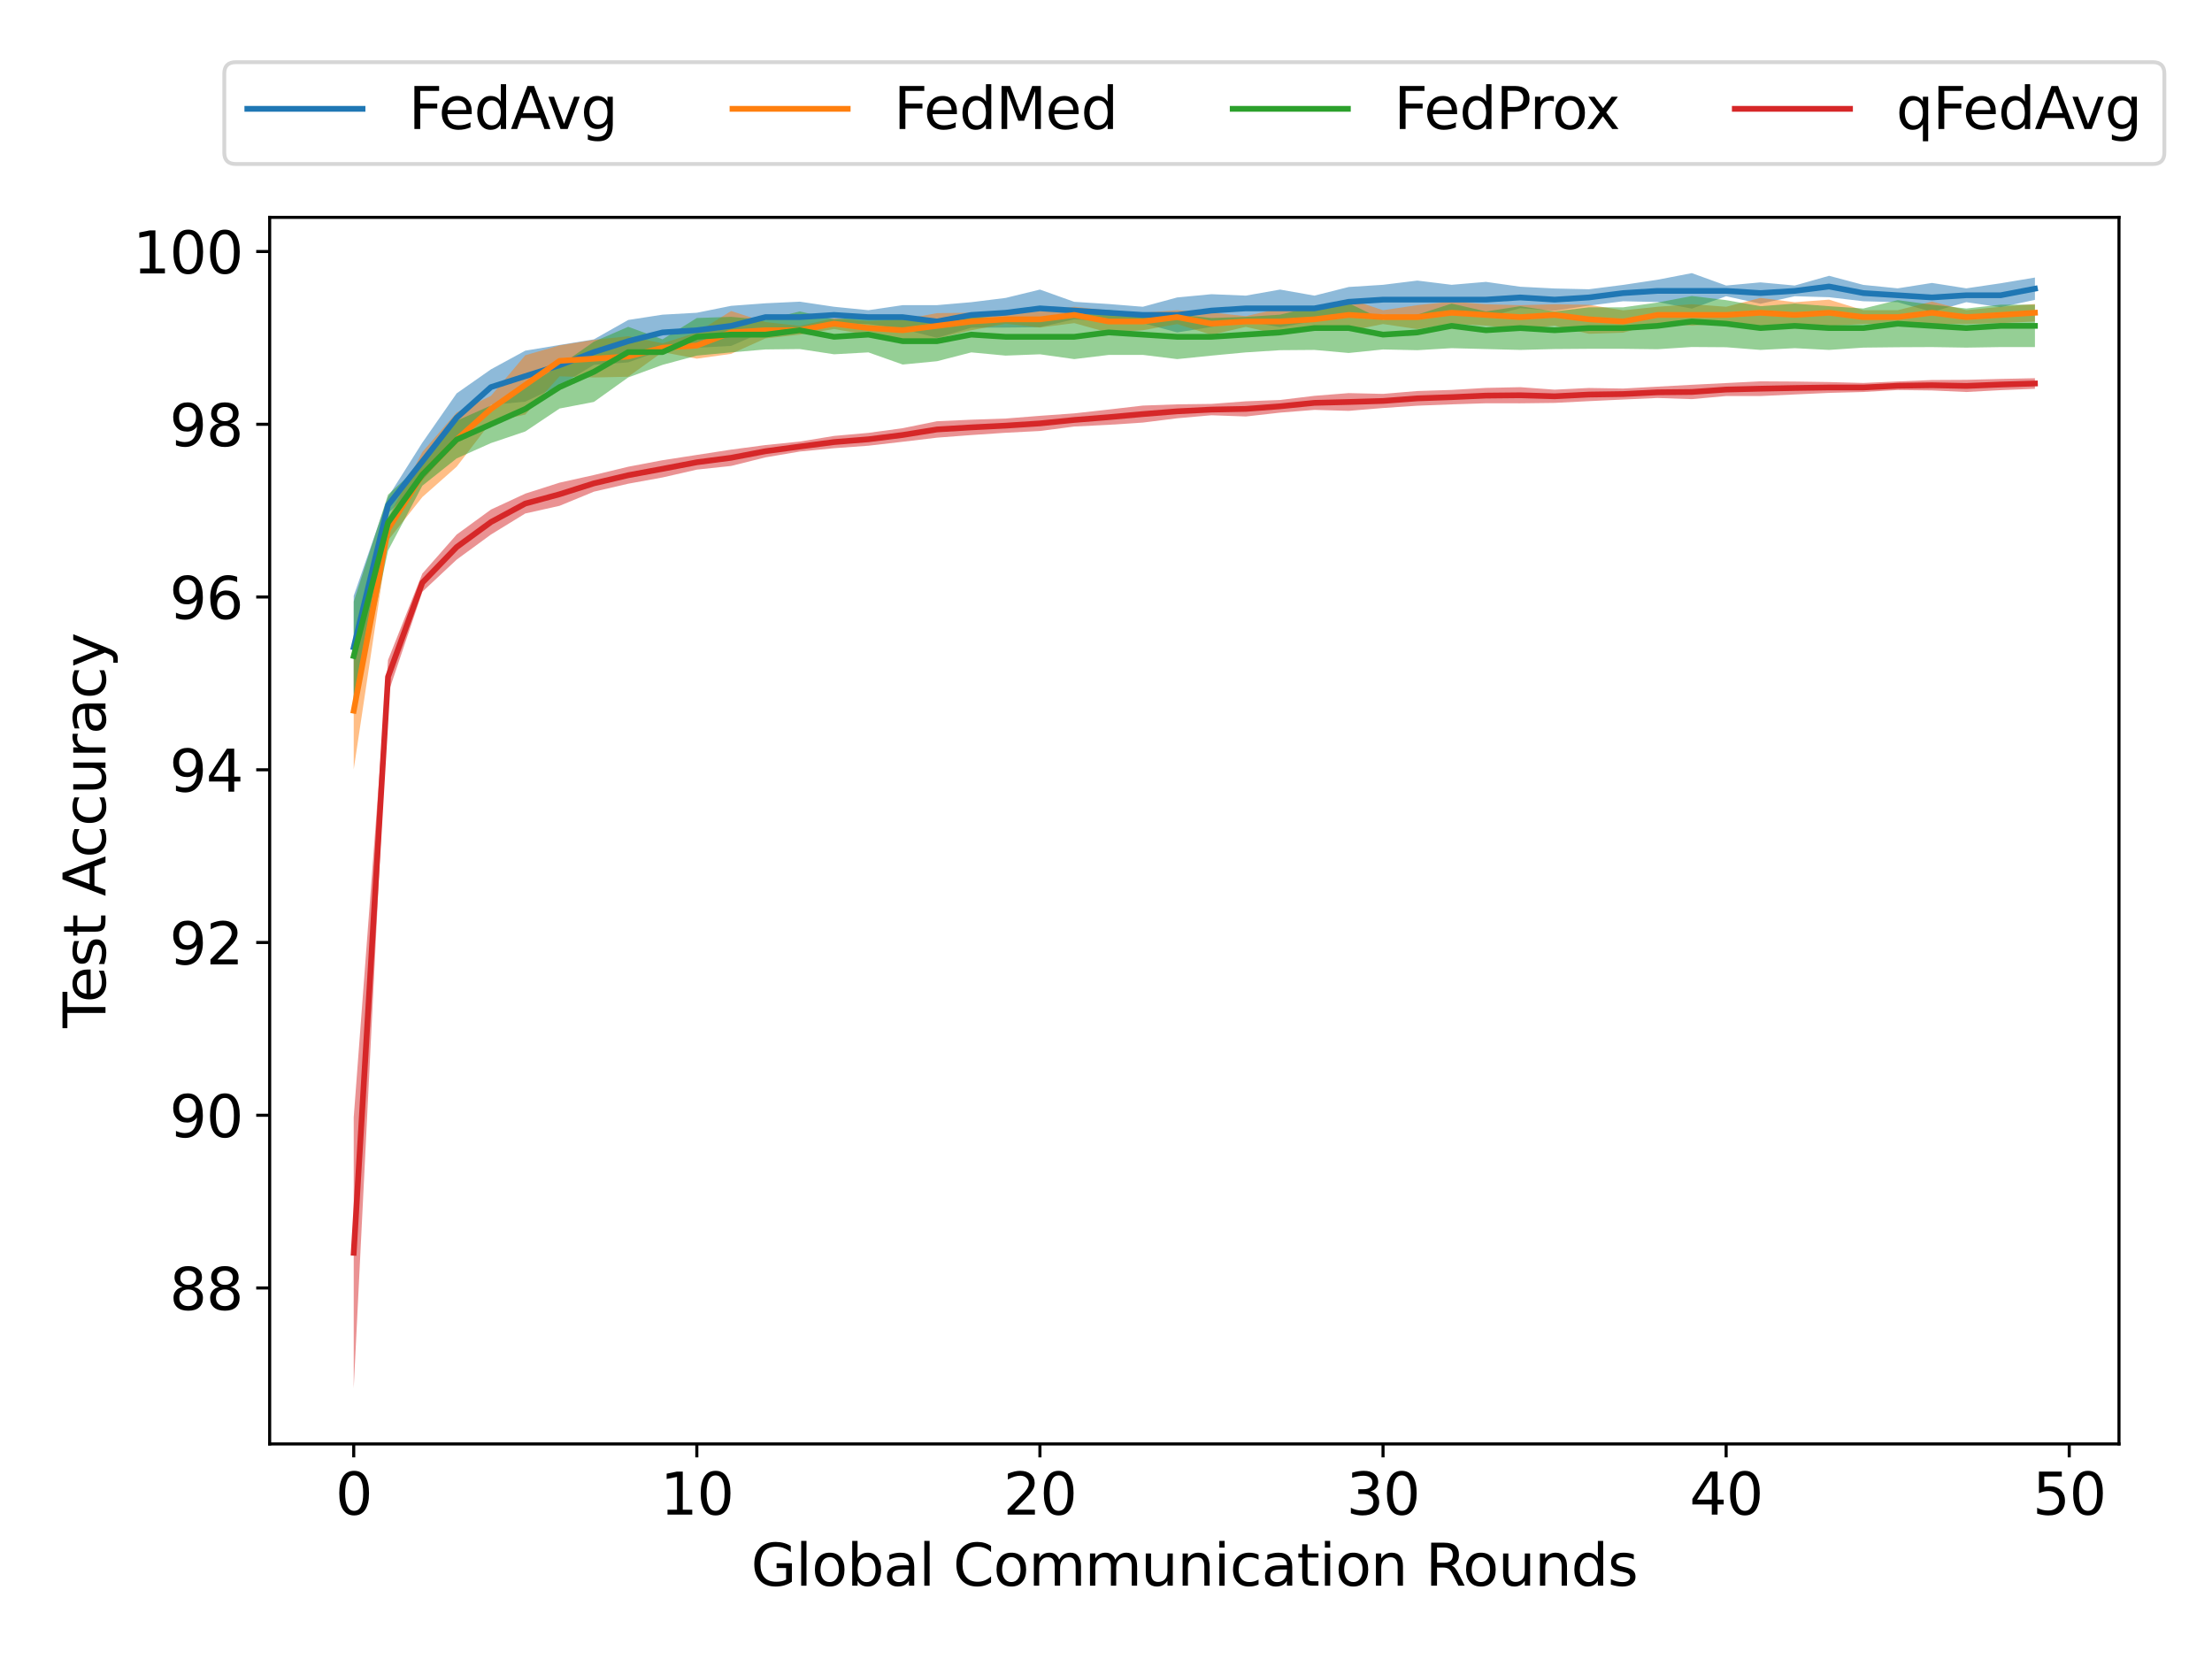 <?xml version="1.0" encoding="utf-8" standalone="no"?>
<!DOCTYPE svg PUBLIC "-//W3C//DTD SVG 1.1//EN"
  "http://www.w3.org/Graphics/SVG/1.1/DTD/svg11.dtd">
<svg height="432pt" version="1.1" viewBox="0 0 576 432" width="576pt" xmlns="http://www.w3.org/2000/svg" xmlns:xlink="http://www.w3.org/1999/xlink">
 <defs>
  <style type="text/css">*{stroke-linecap:butt;stroke-linejoin:round;}</style>
 </defs>
 <g id="figure_1">
  <g id="patch_1">
   <path d="M 0 432 
L 576 432 
L 576 0 
L 0 0 
z
" style="fill:#ffffff;"/>
  </g>
  <g id="axes_1">
   <g id="patch_2">
    <path d="M 70.22 376 
L 551.78 376 
L 551.78 56.602 
L 70.22 56.602 
z
" style="fill:#ffffff;"/>
   </g>
   <g id="PolyCollection_1">
    <path clip-path="url(#p5c7850d24d)" d="M 92.109 155.155 
L 92.109 181.959 
L 101.043 133.677 
L 109.978 125.057 
L 118.912 115.111 
L 127.846 105.425 
L 136.781 104.592 
L 145.715 100.386 
L 154.649 95.009 
L 163.584 94.362 
L 172.518 91.19 
L 181.452 90.55 
L 190.387 90.075 
L 199.321 86.18 
L 208.255 86.605 
L 217.19 84.14 
L 226.124 84.379 
L 235.058 85.697 
L 243.993 87.978 
L 252.927 85.329 
L 261.861 85.302 
L 270.796 85.199 
L 279.73 83.148 
L 288.664 83.717 
L 297.599 84.14 
L 306.533 86.564 
L 315.467 85.131 
L 324.401 83.621 
L 333.336 85.199 
L 342.27 83.621 
L 351.204 82.455 
L 360.139 81.885 
L 369.073 82.987 
L 378.007 81.885 
L 386.942 82.649 
L 395.876 80.243 
L 404.81 80.927 
L 413.745 79.585 
L 422.679 78.446 
L 431.613 78.649 
L 440.548 80.372 
L 449.482 77.141 
L 458.416 79.105 
L 467.351 77.141 
L 476.285 77.397 
L 485.219 78.446 
L 494.154 78.685 
L 503.088 81.231 
L 512.022 78.685 
L 520.957 80.003 
L 529.891 78.08 
L 529.891 72.273 
L 529.891 72.273 
L 520.957 73.766 
L 512.022 75.084 
L 503.088 73.677 
L 494.154 75.084 
L 485.219 74.185 
L 476.285 71.818 
L 467.351 74.351 
L 458.416 73.526 
L 449.482 74.351 
L 440.548 71.12 
L 431.613 72.843 
L 422.679 74.185 
L 413.745 75.324 
L 404.81 75.12 
L 395.876 74.665 
L 386.942 73.398 
L 378.007 74.162 
L 369.073 73.06 
L 360.139 74.162 
L 351.204 74.731 
L 342.27 76.981 
L 333.336 75.403 
L 324.401 76.981 
L 315.467 76.609 
L 306.533 77.454 
L 297.599 79.879 
L 288.664 79.162 
L 279.73 78.593 
L 270.796 75.403 
L 261.861 77.578 
L 252.927 78.689 
L 243.993 79.456 
L 235.058 79.46 
L 226.124 80.778 
L 217.19 79.879 
L 208.255 78.552 
L 199.321 78.977 
L 190.387 79.638 
L 181.452 81.44 
L 172.518 81.939 
L 163.584 83.321 
L 154.649 88.369 
L 145.715 89.825 
L 136.781 91.312 
L 127.846 96.173 
L 118.912 102.43 
L 109.978 115.261 
L 101.043 129.416 
L 92.109 155.155 
z
" style="fill:#1f77b4;fill-opacity:0.5;"/>
   </g>
   <g id="PolyCollection_2">
    <path clip-path="url(#p5c7850d24d)" d="M 92.109 169.791 
L 92.109 200.348 
L 101.043 140.713 
L 109.978 129.437 
L 118.912 121.531 
L 127.846 109.91 
L 136.781 107.953 
L 145.715 97.993 
L 154.649 98.295 
L 163.584 98.108 
L 172.518 91.689 
L 181.452 93.397 
L 190.387 92.143 
L 199.321 88.125 
L 208.255 87.134 
L 217.19 85.682 
L 226.124 87.226 
L 235.058 88.784 
L 243.993 88.176 
L 252.927 85.995 
L 261.861 84.287 
L 270.796 85.278 
L 279.73 84.14 
L 288.664 86.621 
L 297.599 85.995 
L 306.533 84.379 
L 315.467 87.19 
L 324.401 85.112 
L 333.336 87.134 
L 342.27 85.278 
L 351.204 86.193 
L 360.139 84.379 
L 369.073 85.697 
L 378.007 84.343 
L 386.942 84.799 
L 395.876 85.697 
L 404.81 84.799 
L 413.745 86.925 
L 422.679 86.621 
L 431.613 84.14 
L 440.548 84.799 
L 449.482 84.14 
L 458.416 85.302 
L 467.351 85.329 
L 476.285 84.856 
L 485.219 84.379 
L 494.154 84.379 
L 503.088 84.343 
L 512.022 84.379 
L 520.957 84.14 
L 529.891 83.717 
L 529.891 79.162 
L 529.891 79.162 
L 520.957 79.879 
L 512.022 80.778 
L 503.088 78.536 
L 494.154 80.778 
L 485.219 80.778 
L 476.285 78.023 
L 467.351 78.689 
L 458.416 77.578 
L 449.482 79.879 
L 440.548 79.22 
L 431.613 79.879 
L 422.679 80.814 
L 413.745 79.371 
L 404.81 79.22 
L 395.876 79.46 
L 386.942 79.22 
L 378.007 78.536 
L 369.073 79.46 
L 360.139 80.778 
L 351.204 77.825 
L 342.27 81.018 
L 333.336 80.301 
L 324.401 82.323 
L 315.467 81.383 
L 306.533 80.778 
L 297.599 81.44 
L 288.664 80.814 
L 279.73 79.879 
L 270.796 81.018 
L 261.861 82.009 
L 252.927 81.44 
L 243.993 81.536 
L 235.058 83.206 
L 226.124 83.625 
L 217.19 82.892 
L 208.255 84.856 
L 199.321 83.864 
L 190.387 80.985 
L 181.452 86.564 
L 172.518 89.411 
L 163.584 87.547 
L 154.649 88.499 
L 145.715 89.94 
L 136.781 92.506 
L 127.846 103.077 
L 118.912 107.399 
L 109.978 117.713 
L 101.043 134.907 
L 92.109 169.791 
z
" style="fill:#ff7f0e;fill-opacity:0.5;"/>
   </g>
   <g id="PolyCollection_3">
    <path clip-path="url(#p5c7850d24d)" d="M 92.109 156.657 
L 92.109 185.013 
L 101.043 143.393 
L 109.978 126.478 
L 118.912 119.363 
L 127.846 115.377 
L 136.781 112.355 
L 145.715 106.378 
L 154.649 104.662 
L 163.584 98.28 
L 172.518 95.009 
L 181.452 92.601 
L 190.387 91.76 
L 199.321 90.996 
L 208.255 90.893 
L 217.19 92.258 
L 226.124 91.76 
L 235.058 94.921 
L 243.993 94.061 
L 252.927 91.76 
L 261.861 92.601 
L 270.796 92.258 
L 279.73 93.51 
L 288.664 92.427 
L 297.599 92.414 
L 306.533 93.51 
L 315.467 92.601 
L 324.401 91.76 
L 333.336 91.19 
L 342.27 91.12 
L 351.204 91.918 
L 360.139 90.996 
L 369.073 91.19 
L 378.007 90.663 
L 386.942 90.893 
L 395.876 91.12 
L 404.81 90.893 
L 413.745 90.827 
L 422.679 90.827 
L 431.613 90.936 
L 440.548 90.358 
L 449.482 90.419 
L 458.416 91.12 
L 467.351 90.663 
L 476.285 91.12 
L 485.219 90.518 
L 494.154 90.419 
L 503.088 90.377 
L 512.022 90.518 
L 520.957 90.377 
L 529.891 90.377 
L 529.891 79.336 
L 529.891 79.336 
L 520.957 79.336 
L 512.022 80.333 
L 503.088 79.336 
L 494.154 78.154 
L 485.219 80.333 
L 476.285 79.732 
L 467.351 79.049 
L 458.416 79.732 
L 449.482 78.154 
L 440.548 77.077 
L 431.613 78.777 
L 422.679 80.024 
L 413.745 80.024 
L 404.81 81.097 
L 395.876 79.732 
L 386.942 81.097 
L 378.007 79.049 
L 369.073 81.939 
L 360.139 83.272 
L 351.204 78.933 
L 342.27 79.732 
L 333.336 81.939 
L 324.401 82.508 
L 315.467 82.805 
L 306.533 81.896 
L 297.599 81.853 
L 288.664 80.702 
L 279.73 81.896 
L 270.796 83.148 
L 261.861 82.805 
L 252.927 82.508 
L 243.993 83.623 
L 235.058 82.762 
L 226.124 82.508 
L 217.19 83.148 
L 208.255 81.097 
L 199.321 83.272 
L 190.387 82.508 
L 181.452 82.805 
L 172.518 88.369 
L 163.584 85.098 
L 154.649 88.965 
L 145.715 95.22 
L 136.781 100.631 
L 127.846 105.581 
L 118.912 109.567 
L 109.978 120.672 
L 101.043 128.81 
L 92.109 156.657 
z
" style="fill:#2ca02c;fill-opacity:0.5;"/>
   </g>
   <g id="PolyCollection_4">
    <path clip-path="url(#p5c7850d24d)" d="M 92.109 290.945 
L 92.109 361.482 
L 101.043 180.626 
L 109.978 154.102 
L 118.912 145.728 
L 127.846 139.19 
L 136.781 133.711 
L 145.715 131.711 
L 154.649 128.032 
L 163.584 125.961 
L 172.518 124.332 
L 181.452 122.289 
L 190.387 121.332 
L 199.321 119.102 
L 208.255 117.581 
L 217.19 116.713 
L 226.124 116.067 
L 235.058 115.036 
L 243.993 113.967 
L 252.927 113.288 
L 261.861 112.691 
L 270.796 112.23 
L 279.73 111.067 
L 288.664 110.623 
L 297.599 110.04 
L 306.533 108.921 
L 315.467 108.134 
L 324.401 108.454 
L 333.336 107.45 
L 342.27 106.731 
L 351.204 106.989 
L 360.139 106.245 
L 369.073 105.645 
L 378.007 105.296 
L 386.942 105.015 
L 395.876 105.025 
L 404.81 104.914 
L 413.745 104.458 
L 422.679 104.037 
L 431.613 103.635 
L 440.548 103.936 
L 449.482 103.129 
L 458.416 103.128 
L 467.351 102.716 
L 476.285 102.31 
L 485.219 102.076 
L 494.154 101.564 
L 503.088 101.673 
L 512.022 102.081 
L 520.957 101.598 
L 529.891 101.238 
L 529.891 98.488 
L 529.891 98.488 
L 520.957 98.669 
L 512.022 98.905 
L 503.088 98.953 
L 494.154 99.331 
L 485.219 99.72 
L 476.285 99.485 
L 467.351 99.35 
L 458.416 99.297 
L 449.482 99.746 
L 440.548 100.198 
L 431.613 100.679 
L 422.679 101.177 
L 413.745 101.026 
L 404.81 101.47 
L 395.876 100.819 
L 386.942 101.008 
L 378.007 101.537 
L 369.073 101.818 
L 360.139 102.568 
L 351.204 102.363 
L 342.27 103.072 
L 333.336 104.152 
L 324.401 104.497 
L 315.467 105.177 
L 306.533 105.289 
L 297.599 105.61 
L 288.664 106.646 
L 279.73 107.641 
L 270.796 108.278 
L 261.861 108.986 
L 252.927 109.289 
L 243.993 109.69 
L 235.058 111.499 
L 226.124 112.718 
L 217.19 113.512 
L 208.255 114.983 
L 199.321 115.891 
L 190.387 117.079 
L 181.452 118.461 
L 172.518 119.837 
L 163.584 121.536 
L 154.649 123.693 
L 145.715 125.683 
L 136.781 128.54 
L 127.846 132.688 
L 118.912 139.195 
L 109.978 149.353 
L 101.043 171.859 
L 92.109 290.945 
z
" style="fill:#d62728;fill-opacity:0.5;"/>
   </g>
   <g id="matplotlib.axis_1">
    <g id="xtick_1">
     <g id="line2d_1">
      <defs>
       <path d="M 0 0 
L 0 3.5 
" id="mfc311d0958" style="stroke:#000000;stroke-width:0.8;"/>
      </defs>
      <g>
       <use style="stroke:#000000;stroke-width:0.8;" x="92.109" xlink:href="#mfc311d0958" y="376"/>
      </g>
     </g>
     <g id="text_1">
      <!-- 0 -->
      <g transform="translate(87.337 394.398)scale(0.15 -0.15)">
       <defs>
        <path d="M 2034 4250 
Q 1547 4250 1301 3770 
Q 1056 3291 1056 2328 
Q 1056 1369 1301 889 
Q 1547 409 2034 409 
Q 2525 409 2770 889 
Q 3016 1369 3016 2328 
Q 3016 3291 2770 3770 
Q 2525 4250 2034 4250 
z
M 2034 4750 
Q 2819 4750 3233 4129 
Q 3647 3509 3647 2328 
Q 3647 1150 3233 529 
Q 2819 -91 2034 -91 
Q 1250 -91 836 529 
Q 422 1150 422 2328 
Q 422 3509 836 4129 
Q 1250 4750 2034 4750 
z
" id="DejaVuSans-30" transform="scale(0.016)"/>
       </defs>
       <use xlink:href="#DejaVuSans-30"/>
      </g>
     </g>
    </g>
    <g id="xtick_2">
     <g id="line2d_2">
      <g>
       <use style="stroke:#000000;stroke-width:0.8;" x="181.452" xlink:href="#mfc311d0958" y="376"/>
      </g>
     </g>
     <g id="text_2">
      <!-- 10 -->
      <g transform="translate(171.909 394.398)scale(0.15 -0.15)">
       <defs>
        <path d="M 794 531 
L 1825 531 
L 1825 4091 
L 703 3866 
L 703 4441 
L 1819 4666 
L 2450 4666 
L 2450 531 
L 3481 531 
L 3481 0 
L 794 0 
L 794 531 
z
" id="DejaVuSans-31" transform="scale(0.016)"/>
       </defs>
       <use xlink:href="#DejaVuSans-31"/>
       <use x="63.623" xlink:href="#DejaVuSans-30"/>
      </g>
     </g>
    </g>
    <g id="xtick_3">
     <g id="line2d_3">
      <g>
       <use style="stroke:#000000;stroke-width:0.8;" x="270.796" xlink:href="#mfc311d0958" y="376"/>
      </g>
     </g>
     <g id="text_3">
      <!-- 20 -->
      <g transform="translate(261.252 394.398)scale(0.15 -0.15)">
       <defs>
        <path d="M 1228 531 
L 3431 531 
L 3431 0 
L 469 0 
L 469 531 
Q 828 903 1448 1529 
Q 2069 2156 2228 2338 
Q 2531 2678 2651 2914 
Q 2772 3150 2772 3378 
Q 2772 3750 2511 3984 
Q 2250 4219 1831 4219 
Q 1534 4219 1204 4116 
Q 875 4013 500 3803 
L 500 4441 
Q 881 4594 1212 4672 
Q 1544 4750 1819 4750 
Q 2544 4750 2975 4387 
Q 3406 4025 3406 3419 
Q 3406 3131 3298 2873 
Q 3191 2616 2906 2266 
Q 2828 2175 2409 1742 
Q 1991 1309 1228 531 
z
" id="DejaVuSans-32" transform="scale(0.016)"/>
       </defs>
       <use xlink:href="#DejaVuSans-32"/>
       <use x="63.623" xlink:href="#DejaVuSans-30"/>
      </g>
     </g>
    </g>
    <g id="xtick_4">
     <g id="line2d_4">
      <g>
       <use style="stroke:#000000;stroke-width:0.8;" x="360.139" xlink:href="#mfc311d0958" y="376"/>
      </g>
     </g>
     <g id="text_4">
      <!-- 30 -->
      <g transform="translate(350.595 394.398)scale(0.15 -0.15)">
       <defs>
        <path d="M 2597 2516 
Q 3050 2419 3304 2112 
Q 3559 1806 3559 1356 
Q 3559 666 3084 287 
Q 2609 -91 1734 -91 
Q 1441 -91 1130 -33 
Q 819 25 488 141 
L 488 750 
Q 750 597 1062 519 
Q 1375 441 1716 441 
Q 2309 441 2620 675 
Q 2931 909 2931 1356 
Q 2931 1769 2642 2001 
Q 2353 2234 1838 2234 
L 1294 2234 
L 1294 2753 
L 1863 2753 
Q 2328 2753 2575 2939 
Q 2822 3125 2822 3475 
Q 2822 3834 2567 4026 
Q 2313 4219 1838 4219 
Q 1578 4219 1281 4162 
Q 984 4106 628 3988 
L 628 4550 
Q 988 4650 1302 4700 
Q 1616 4750 1894 4750 
Q 2613 4750 3031 4423 
Q 3450 4097 3450 3541 
Q 3450 3153 3228 2886 
Q 3006 2619 2597 2516 
z
" id="DejaVuSans-33" transform="scale(0.016)"/>
       </defs>
       <use xlink:href="#DejaVuSans-33"/>
       <use x="63.623" xlink:href="#DejaVuSans-30"/>
      </g>
     </g>
    </g>
    <g id="xtick_5">
     <g id="line2d_5">
      <g>
       <use style="stroke:#000000;stroke-width:0.8;" x="449.482" xlink:href="#mfc311d0958" y="376"/>
      </g>
     </g>
     <g id="text_5">
      <!-- 40 -->
      <g transform="translate(439.938 394.398)scale(0.15 -0.15)">
       <defs>
        <path d="M 2419 4116 
L 825 1625 
L 2419 1625 
L 2419 4116 
z
M 2253 4666 
L 3047 4666 
L 3047 1625 
L 3713 1625 
L 3713 1100 
L 3047 1100 
L 3047 0 
L 2419 0 
L 2419 1100 
L 313 1100 
L 313 1709 
L 2253 4666 
z
" id="DejaVuSans-34" transform="scale(0.016)"/>
       </defs>
       <use xlink:href="#DejaVuSans-34"/>
       <use x="63.623" xlink:href="#DejaVuSans-30"/>
      </g>
     </g>
    </g>
    <g id="xtick_6">
     <g id="line2d_6">
      <g>
       <use style="stroke:#000000;stroke-width:0.8;" x="538.825" xlink:href="#mfc311d0958" y="376"/>
      </g>
     </g>
     <g id="text_6">
      <!-- 50 -->
      <g transform="translate(529.281 394.398)scale(0.15 -0.15)">
       <defs>
        <path d="M 691 4666 
L 3169 4666 
L 3169 4134 
L 1269 4134 
L 1269 2991 
Q 1406 3038 1543 3061 
Q 1681 3084 1819 3084 
Q 2600 3084 3056 2656 
Q 3513 2228 3513 1497 
Q 3513 744 3044 326 
Q 2575 -91 1722 -91 
Q 1428 -91 1123 -41 
Q 819 9 494 109 
L 494 744 
Q 775 591 1075 516 
Q 1375 441 1709 441 
Q 2250 441 2565 725 
Q 2881 1009 2881 1497 
Q 2881 1984 2565 2268 
Q 2250 2553 1709 2553 
Q 1456 2553 1204 2497 
Q 953 2441 691 2322 
L 691 4666 
z
" id="DejaVuSans-35" transform="scale(0.016)"/>
       </defs>
       <use xlink:href="#DejaVuSans-35"/>
       <use x="63.623" xlink:href="#DejaVuSans-30"/>
      </g>
     </g>
    </g>
    <g id="text_7">
     <!-- Global Communication Rounds -->
     <g transform="translate(195.557 412.915)scale(0.15 -0.15)">
      <defs>
       <path d="M 3809 666 
L 3809 1919 
L 2778 1919 
L 2778 2438 
L 4434 2438 
L 4434 434 
Q 4069 175 3628 42 
Q 3188 -91 2688 -91 
Q 1594 -91 976 548 
Q 359 1188 359 2328 
Q 359 3472 976 4111 
Q 1594 4750 2688 4750 
Q 3144 4750 3555 4637 
Q 3966 4525 4313 4306 
L 4313 3634 
Q 3963 3931 3569 4081 
Q 3175 4231 2741 4231 
Q 1884 4231 1454 3753 
Q 1025 3275 1025 2328 
Q 1025 1384 1454 906 
Q 1884 428 2741 428 
Q 3075 428 3337 486 
Q 3600 544 3809 666 
z
" id="DejaVuSans-47" transform="scale(0.016)"/>
       <path d="M 603 4863 
L 1178 4863 
L 1178 0 
L 603 0 
L 603 4863 
z
" id="DejaVuSans-6c" transform="scale(0.016)"/>
       <path d="M 1959 3097 
Q 1497 3097 1228 2736 
Q 959 2375 959 1747 
Q 959 1119 1226 758 
Q 1494 397 1959 397 
Q 2419 397 2687 759 
Q 2956 1122 2956 1747 
Q 2956 2369 2687 2733 
Q 2419 3097 1959 3097 
z
M 1959 3584 
Q 2709 3584 3137 3096 
Q 3566 2609 3566 1747 
Q 3566 888 3137 398 
Q 2709 -91 1959 -91 
Q 1206 -91 779 398 
Q 353 888 353 1747 
Q 353 2609 779 3096 
Q 1206 3584 1959 3584 
z
" id="DejaVuSans-6f" transform="scale(0.016)"/>
       <path d="M 3116 1747 
Q 3116 2381 2855 2742 
Q 2594 3103 2138 3103 
Q 1681 3103 1420 2742 
Q 1159 2381 1159 1747 
Q 1159 1113 1420 752 
Q 1681 391 2138 391 
Q 2594 391 2855 752 
Q 3116 1113 3116 1747 
z
M 1159 2969 
Q 1341 3281 1617 3432 
Q 1894 3584 2278 3584 
Q 2916 3584 3314 3078 
Q 3713 2572 3713 1747 
Q 3713 922 3314 415 
Q 2916 -91 2278 -91 
Q 1894 -91 1617 61 
Q 1341 213 1159 525 
L 1159 0 
L 581 0 
L 581 4863 
L 1159 4863 
L 1159 2969 
z
" id="DejaVuSans-62" transform="scale(0.016)"/>
       <path d="M 2194 1759 
Q 1497 1759 1228 1600 
Q 959 1441 959 1056 
Q 959 750 1161 570 
Q 1363 391 1709 391 
Q 2188 391 2477 730 
Q 2766 1069 2766 1631 
L 2766 1759 
L 2194 1759 
z
M 3341 1997 
L 3341 0 
L 2766 0 
L 2766 531 
Q 2569 213 2275 61 
Q 1981 -91 1556 -91 
Q 1019 -91 701 211 
Q 384 513 384 1019 
Q 384 1609 779 1909 
Q 1175 2209 1959 2209 
L 2766 2209 
L 2766 2266 
Q 2766 2663 2505 2880 
Q 2244 3097 1772 3097 
Q 1472 3097 1187 3025 
Q 903 2953 641 2809 
L 641 3341 
Q 956 3463 1253 3523 
Q 1550 3584 1831 3584 
Q 2591 3584 2966 3190 
Q 3341 2797 3341 1997 
z
" id="DejaVuSans-61" transform="scale(0.016)"/>
       <path id="DejaVuSans-20" transform="scale(0.016)"/>
       <path d="M 4122 4306 
L 4122 3641 
Q 3803 3938 3442 4084 
Q 3081 4231 2675 4231 
Q 1875 4231 1450 3742 
Q 1025 3253 1025 2328 
Q 1025 1406 1450 917 
Q 1875 428 2675 428 
Q 3081 428 3442 575 
Q 3803 722 4122 1019 
L 4122 359 
Q 3791 134 3420 21 
Q 3050 -91 2638 -91 
Q 1578 -91 968 557 
Q 359 1206 359 2328 
Q 359 3453 968 4101 
Q 1578 4750 2638 4750 
Q 3056 4750 3426 4639 
Q 3797 4528 4122 4306 
z
" id="DejaVuSans-43" transform="scale(0.016)"/>
       <path d="M 3328 2828 
Q 3544 3216 3844 3400 
Q 4144 3584 4550 3584 
Q 5097 3584 5394 3201 
Q 5691 2819 5691 2113 
L 5691 0 
L 5113 0 
L 5113 2094 
Q 5113 2597 4934 2840 
Q 4756 3084 4391 3084 
Q 3944 3084 3684 2787 
Q 3425 2491 3425 1978 
L 3425 0 
L 2847 0 
L 2847 2094 
Q 2847 2600 2669 2842 
Q 2491 3084 2119 3084 
Q 1678 3084 1418 2786 
Q 1159 2488 1159 1978 
L 1159 0 
L 581 0 
L 581 3500 
L 1159 3500 
L 1159 2956 
Q 1356 3278 1631 3431 
Q 1906 3584 2284 3584 
Q 2666 3584 2933 3390 
Q 3200 3197 3328 2828 
z
" id="DejaVuSans-6d" transform="scale(0.016)"/>
       <path d="M 544 1381 
L 544 3500 
L 1119 3500 
L 1119 1403 
Q 1119 906 1312 657 
Q 1506 409 1894 409 
Q 2359 409 2629 706 
Q 2900 1003 2900 1516 
L 2900 3500 
L 3475 3500 
L 3475 0 
L 2900 0 
L 2900 538 
Q 2691 219 2414 64 
Q 2138 -91 1772 -91 
Q 1169 -91 856 284 
Q 544 659 544 1381 
z
M 1991 3584 
L 1991 3584 
z
" id="DejaVuSans-75" transform="scale(0.016)"/>
       <path d="M 3513 2113 
L 3513 0 
L 2938 0 
L 2938 2094 
Q 2938 2591 2744 2837 
Q 2550 3084 2163 3084 
Q 1697 3084 1428 2787 
Q 1159 2491 1159 1978 
L 1159 0 
L 581 0 
L 581 3500 
L 1159 3500 
L 1159 2956 
Q 1366 3272 1645 3428 
Q 1925 3584 2291 3584 
Q 2894 3584 3203 3211 
Q 3513 2838 3513 2113 
z
" id="DejaVuSans-6e" transform="scale(0.016)"/>
       <path d="M 603 3500 
L 1178 3500 
L 1178 0 
L 603 0 
L 603 3500 
z
M 603 4863 
L 1178 4863 
L 1178 4134 
L 603 4134 
L 603 4863 
z
" id="DejaVuSans-69" transform="scale(0.016)"/>
       <path d="M 3122 3366 
L 3122 2828 
Q 2878 2963 2633 3030 
Q 2388 3097 2138 3097 
Q 1578 3097 1268 2742 
Q 959 2388 959 1747 
Q 959 1106 1268 751 
Q 1578 397 2138 397 
Q 2388 397 2633 464 
Q 2878 531 3122 666 
L 3122 134 
Q 2881 22 2623 -34 
Q 2366 -91 2075 -91 
Q 1284 -91 818 406 
Q 353 903 353 1747 
Q 353 2603 823 3093 
Q 1294 3584 2113 3584 
Q 2378 3584 2631 3529 
Q 2884 3475 3122 3366 
z
" id="DejaVuSans-63" transform="scale(0.016)"/>
       <path d="M 1172 4494 
L 1172 3500 
L 2356 3500 
L 2356 3053 
L 1172 3053 
L 1172 1153 
Q 1172 725 1289 603 
Q 1406 481 1766 481 
L 2356 481 
L 2356 0 
L 1766 0 
Q 1100 0 847 248 
Q 594 497 594 1153 
L 594 3053 
L 172 3053 
L 172 3500 
L 594 3500 
L 594 4494 
L 1172 4494 
z
" id="DejaVuSans-74" transform="scale(0.016)"/>
       <path d="M 2841 2188 
Q 3044 2119 3236 1894 
Q 3428 1669 3622 1275 
L 4263 0 
L 3584 0 
L 2988 1197 
Q 2756 1666 2539 1819 
Q 2322 1972 1947 1972 
L 1259 1972 
L 1259 0 
L 628 0 
L 628 4666 
L 2053 4666 
Q 2853 4666 3247 4331 
Q 3641 3997 3641 3322 
Q 3641 2881 3436 2590 
Q 3231 2300 2841 2188 
z
M 1259 4147 
L 1259 2491 
L 2053 2491 
Q 2509 2491 2742 2702 
Q 2975 2913 2975 3322 
Q 2975 3731 2742 3939 
Q 2509 4147 2053 4147 
L 1259 4147 
z
" id="DejaVuSans-52" transform="scale(0.016)"/>
       <path d="M 2906 2969 
L 2906 4863 
L 3481 4863 
L 3481 0 
L 2906 0 
L 2906 525 
Q 2725 213 2448 61 
Q 2172 -91 1784 -91 
Q 1150 -91 751 415 
Q 353 922 353 1747 
Q 353 2572 751 3078 
Q 1150 3584 1784 3584 
Q 2172 3584 2448 3432 
Q 2725 3281 2906 2969 
z
M 947 1747 
Q 947 1113 1208 752 
Q 1469 391 1925 391 
Q 2381 391 2643 752 
Q 2906 1113 2906 1747 
Q 2906 2381 2643 2742 
Q 2381 3103 1925 3103 
Q 1469 3103 1208 2742 
Q 947 2381 947 1747 
z
" id="DejaVuSans-64" transform="scale(0.016)"/>
       <path d="M 2834 3397 
L 2834 2853 
Q 2591 2978 2328 3040 
Q 2066 3103 1784 3103 
Q 1356 3103 1142 2972 
Q 928 2841 928 2578 
Q 928 2378 1081 2264 
Q 1234 2150 1697 2047 
L 1894 2003 
Q 2506 1872 2764 1633 
Q 3022 1394 3022 966 
Q 3022 478 2636 193 
Q 2250 -91 1575 -91 
Q 1294 -91 989 -36 
Q 684 19 347 128 
L 347 722 
Q 666 556 975 473 
Q 1284 391 1588 391 
Q 1994 391 2212 530 
Q 2431 669 2431 922 
Q 2431 1156 2273 1281 
Q 2116 1406 1581 1522 
L 1381 1569 
Q 847 1681 609 1914 
Q 372 2147 372 2553 
Q 372 3047 722 3315 
Q 1072 3584 1716 3584 
Q 2034 3584 2315 3537 
Q 2597 3491 2834 3397 
z
" id="DejaVuSans-73" transform="scale(0.016)"/>
      </defs>
      <use xlink:href="#DejaVuSans-47"/>
      <use x="77.49" xlink:href="#DejaVuSans-6c"/>
      <use x="105.273" xlink:href="#DejaVuSans-6f"/>
      <use x="166.455" xlink:href="#DejaVuSans-62"/>
      <use x="229.932" xlink:href="#DejaVuSans-61"/>
      <use x="291.211" xlink:href="#DejaVuSans-6c"/>
      <use x="318.994" xlink:href="#DejaVuSans-20"/>
      <use x="350.781" xlink:href="#DejaVuSans-43"/>
      <use x="420.605" xlink:href="#DejaVuSans-6f"/>
      <use x="481.787" xlink:href="#DejaVuSans-6d"/>
      <use x="579.199" xlink:href="#DejaVuSans-6d"/>
      <use x="676.611" xlink:href="#DejaVuSans-75"/>
      <use x="739.99" xlink:href="#DejaVuSans-6e"/>
      <use x="803.369" xlink:href="#DejaVuSans-69"/>
      <use x="831.152" xlink:href="#DejaVuSans-63"/>
      <use x="886.133" xlink:href="#DejaVuSans-61"/>
      <use x="947.412" xlink:href="#DejaVuSans-74"/>
      <use x="986.621" xlink:href="#DejaVuSans-69"/>
      <use x="1014.404" xlink:href="#DejaVuSans-6f"/>
      <use x="1075.586" xlink:href="#DejaVuSans-6e"/>
      <use x="1138.965" xlink:href="#DejaVuSans-20"/>
      <use x="1170.752" xlink:href="#DejaVuSans-52"/>
      <use x="1235.734" xlink:href="#DejaVuSans-6f"/>
      <use x="1296.916" xlink:href="#DejaVuSans-75"/>
      <use x="1360.295" xlink:href="#DejaVuSans-6e"/>
      <use x="1423.674" xlink:href="#DejaVuSans-64"/>
      <use x="1487.15" xlink:href="#DejaVuSans-73"/>
     </g>
    </g>
   </g>
   <g id="matplotlib.axis_2">
    <g id="ytick_1">
     <g id="line2d_7">
      <defs>
       <path d="M 0 0 
L -3.5 0 
" id="m1cf5cc94f1" style="stroke:#000000;stroke-width:0.8;"/>
      </defs>
      <g>
       <use style="stroke:#000000;stroke-width:0.8;" x="70.22" xlink:href="#m1cf5cc94f1" y="335.39"/>
      </g>
     </g>
     <g id="text_8">
      <!-- 88 -->
      <g transform="translate(44.133 341.089)scale(0.15 -0.15)">
       <defs>
        <path d="M 2034 2216 
Q 1584 2216 1326 1975 
Q 1069 1734 1069 1313 
Q 1069 891 1326 650 
Q 1584 409 2034 409 
Q 2484 409 2743 651 
Q 3003 894 3003 1313 
Q 3003 1734 2745 1975 
Q 2488 2216 2034 2216 
z
M 1403 2484 
Q 997 2584 770 2862 
Q 544 3141 544 3541 
Q 544 4100 942 4425 
Q 1341 4750 2034 4750 
Q 2731 4750 3128 4425 
Q 3525 4100 3525 3541 
Q 3525 3141 3298 2862 
Q 3072 2584 2669 2484 
Q 3125 2378 3379 2068 
Q 3634 1759 3634 1313 
Q 3634 634 3220 271 
Q 2806 -91 2034 -91 
Q 1263 -91 848 271 
Q 434 634 434 1313 
Q 434 1759 690 2068 
Q 947 2378 1403 2484 
z
M 1172 3481 
Q 1172 3119 1398 2916 
Q 1625 2713 2034 2713 
Q 2441 2713 2670 2916 
Q 2900 3119 2900 3481 
Q 2900 3844 2670 4047 
Q 2441 4250 2034 4250 
Q 1625 4250 1398 4047 
Q 1172 3844 1172 3481 
z
" id="DejaVuSans-38" transform="scale(0.016)"/>
       </defs>
       <use xlink:href="#DejaVuSans-38"/>
       <use x="63.623" xlink:href="#DejaVuSans-38"/>
      </g>
     </g>
    </g>
    <g id="ytick_2">
     <g id="line2d_8">
      <g>
       <use style="stroke:#000000;stroke-width:0.8;" x="70.22" xlink:href="#m1cf5cc94f1" y="290.408"/>
      </g>
     </g>
     <g id="text_9">
      <!-- 90 -->
      <g transform="translate(44.133 296.106)scale(0.15 -0.15)">
       <defs>
        <path d="M 703 97 
L 703 672 
Q 941 559 1184 500 
Q 1428 441 1663 441 
Q 2288 441 2617 861 
Q 2947 1281 2994 2138 
Q 2813 1869 2534 1725 
Q 2256 1581 1919 1581 
Q 1219 1581 811 2004 
Q 403 2428 403 3163 
Q 403 3881 828 4315 
Q 1253 4750 1959 4750 
Q 2769 4750 3195 4129 
Q 3622 3509 3622 2328 
Q 3622 1225 3098 567 
Q 2575 -91 1691 -91 
Q 1453 -91 1209 -44 
Q 966 3 703 97 
z
M 1959 2075 
Q 2384 2075 2632 2365 
Q 2881 2656 2881 3163 
Q 2881 3666 2632 3958 
Q 2384 4250 1959 4250 
Q 1534 4250 1286 3958 
Q 1038 3666 1038 3163 
Q 1038 2656 1286 2365 
Q 1534 2075 1959 2075 
z
" id="DejaVuSans-39" transform="scale(0.016)"/>
       </defs>
       <use xlink:href="#DejaVuSans-39"/>
       <use x="63.623" xlink:href="#DejaVuSans-30"/>
      </g>
     </g>
    </g>
    <g id="ytick_3">
     <g id="line2d_9">
      <g>
       <use style="stroke:#000000;stroke-width:0.8;" x="70.22" xlink:href="#m1cf5cc94f1" y="245.425"/>
      </g>
     </g>
     <g id="text_10">
      <!-- 92 -->
      <g transform="translate(44.133 251.124)scale(0.15 -0.15)">
       <use xlink:href="#DejaVuSans-39"/>
       <use x="63.623" xlink:href="#DejaVuSans-32"/>
      </g>
     </g>
    </g>
    <g id="ytick_4">
     <g id="line2d_10">
      <g>
       <use style="stroke:#000000;stroke-width:0.8;" x="70.22" xlink:href="#m1cf5cc94f1" y="200.443"/>
      </g>
     </g>
     <g id="text_11">
      <!-- 94 -->
      <g transform="translate(44.133 206.142)scale(0.15 -0.15)">
       <use xlink:href="#DejaVuSans-39"/>
       <use x="63.623" xlink:href="#DejaVuSans-34"/>
      </g>
     </g>
    </g>
    <g id="ytick_5">
     <g id="line2d_11">
      <g>
       <use style="stroke:#000000;stroke-width:0.8;" x="70.22" xlink:href="#m1cf5cc94f1" y="155.461"/>
      </g>
     </g>
     <g id="text_12">
      <!-- 96 -->
      <g transform="translate(44.133 161.16)scale(0.15 -0.15)">
       <defs>
        <path d="M 2113 2584 
Q 1688 2584 1439 2293 
Q 1191 2003 1191 1497 
Q 1191 994 1439 701 
Q 1688 409 2113 409 
Q 2538 409 2786 701 
Q 3034 994 3034 1497 
Q 3034 2003 2786 2293 
Q 2538 2584 2113 2584 
z
M 3366 4563 
L 3366 3988 
Q 3128 4100 2886 4159 
Q 2644 4219 2406 4219 
Q 1781 4219 1451 3797 
Q 1122 3375 1075 2522 
Q 1259 2794 1537 2939 
Q 1816 3084 2150 3084 
Q 2853 3084 3261 2657 
Q 3669 2231 3669 1497 
Q 3669 778 3244 343 
Q 2819 -91 2113 -91 
Q 1303 -91 875 529 
Q 447 1150 447 2328 
Q 447 3434 972 4092 
Q 1497 4750 2381 4750 
Q 2619 4750 2861 4703 
Q 3103 4656 3366 4563 
z
" id="DejaVuSans-36" transform="scale(0.016)"/>
       </defs>
       <use xlink:href="#DejaVuSans-39"/>
       <use x="63.623" xlink:href="#DejaVuSans-36"/>
      </g>
     </g>
    </g>
    <g id="ytick_6">
     <g id="line2d_12">
      <g>
       <use style="stroke:#000000;stroke-width:0.8;" x="70.22" xlink:href="#m1cf5cc94f1" y="110.479"/>
      </g>
     </g>
     <g id="text_13">
      <!-- 98 -->
      <g transform="translate(44.133 116.178)scale(0.15 -0.15)">
       <use xlink:href="#DejaVuSans-39"/>
       <use x="63.623" xlink:href="#DejaVuSans-38"/>
      </g>
     </g>
    </g>
    <g id="ytick_7">
     <g id="line2d_13">
      <g>
       <use style="stroke:#000000;stroke-width:0.8;" x="70.22" xlink:href="#m1cf5cc94f1" y="65.497"/>
      </g>
     </g>
     <g id="text_14">
      <!-- 100 -->
      <g transform="translate(34.589 71.196)scale(0.15 -0.15)">
       <use xlink:href="#DejaVuSans-31"/>
       <use x="63.623" xlink:href="#DejaVuSans-30"/>
       <use x="127.246" xlink:href="#DejaVuSans-30"/>
      </g>
     </g>
    </g>
    <g id="text_15">
     <!-- Test Accuracy -->
     <g transform="translate(27.469 267.695)rotate(-90)scale(0.15 -0.15)">
      <defs>
       <path d="M -19 4666 
L 3928 4666 
L 3928 4134 
L 2272 4134 
L 2272 0 
L 1638 0 
L 1638 4134 
L -19 4134 
L -19 4666 
z
" id="DejaVuSans-54" transform="scale(0.016)"/>
       <path d="M 3597 1894 
L 3597 1613 
L 953 1613 
Q 991 1019 1311 708 
Q 1631 397 2203 397 
Q 2534 397 2845 478 
Q 3156 559 3463 722 
L 3463 178 
Q 3153 47 2828 -22 
Q 2503 -91 2169 -91 
Q 1331 -91 842 396 
Q 353 884 353 1716 
Q 353 2575 817 3079 
Q 1281 3584 2069 3584 
Q 2775 3584 3186 3129 
Q 3597 2675 3597 1894 
z
M 3022 2063 
Q 3016 2534 2758 2815 
Q 2500 3097 2075 3097 
Q 1594 3097 1305 2825 
Q 1016 2553 972 2059 
L 3022 2063 
z
" id="DejaVuSans-65" transform="scale(0.016)"/>
       <path d="M 2188 4044 
L 1331 1722 
L 3047 1722 
L 2188 4044 
z
M 1831 4666 
L 2547 4666 
L 4325 0 
L 3669 0 
L 3244 1197 
L 1141 1197 
L 716 0 
L 50 0 
L 1831 4666 
z
" id="DejaVuSans-41" transform="scale(0.016)"/>
       <path d="M 2631 2963 
Q 2534 3019 2420 3045 
Q 2306 3072 2169 3072 
Q 1681 3072 1420 2755 
Q 1159 2438 1159 1844 
L 1159 0 
L 581 0 
L 581 3500 
L 1159 3500 
L 1159 2956 
Q 1341 3275 1631 3429 
Q 1922 3584 2338 3584 
Q 2397 3584 2469 3576 
Q 2541 3569 2628 3553 
L 2631 2963 
z
" id="DejaVuSans-72" transform="scale(0.016)"/>
       <path d="M 2059 -325 
Q 1816 -950 1584 -1140 
Q 1353 -1331 966 -1331 
L 506 -1331 
L 506 -850 
L 844 -850 
Q 1081 -850 1212 -737 
Q 1344 -625 1503 -206 
L 1606 56 
L 191 3500 
L 800 3500 
L 1894 763 
L 2988 3500 
L 3597 3500 
L 2059 -325 
z
" id="DejaVuSans-79" transform="scale(0.016)"/>
      </defs>
      <use xlink:href="#DejaVuSans-54"/>
      <use x="44.084" xlink:href="#DejaVuSans-65"/>
      <use x="105.607" xlink:href="#DejaVuSans-73"/>
      <use x="157.707" xlink:href="#DejaVuSans-74"/>
      <use x="196.916" xlink:href="#DejaVuSans-20"/>
      <use x="228.703" xlink:href="#DejaVuSans-41"/>
      <use x="295.361" xlink:href="#DejaVuSans-63"/>
      <use x="350.342" xlink:href="#DejaVuSans-63"/>
      <use x="405.322" xlink:href="#DejaVuSans-75"/>
      <use x="468.701" xlink:href="#DejaVuSans-72"/>
      <use x="509.814" xlink:href="#DejaVuSans-61"/>
      <use x="571.094" xlink:href="#DejaVuSans-63"/>
      <use x="626.074" xlink:href="#DejaVuSans-79"/>
     </g>
    </g>
   </g>
   <g id="line2d_14">
    <path clip-path="url(#p5c7850d24d)" d="M 92.109 168.557 
L 101.043 131.547 
L 109.978 120.159 
L 118.912 108.771 
L 127.846 100.799 
L 136.781 97.952 
L 145.715 95.105 
L 154.649 91.689 
L 163.584 88.842 
L 172.518 86.564 
L 181.452 85.995 
L 190.387 84.856 
L 199.321 82.579 
L 208.255 82.579 
L 217.19 82.009 
L 226.124 82.579 
L 235.058 82.579 
L 243.993 83.717 
L 252.927 82.009 
L 261.861 81.44 
L 270.796 80.301 
L 279.73 80.87 
L 288.664 81.44 
L 297.599 82.009 
L 306.533 82.009 
L 315.467 80.87 
L 324.401 80.301 
L 333.336 80.301 
L 342.27 80.301 
L 351.204 78.593 
L 360.139 78.023 
L 369.073 78.023 
L 378.007 78.023 
L 386.942 78.023 
L 395.876 77.454 
L 404.81 78.023 
L 413.745 77.454 
L 422.679 76.315 
L 431.613 75.746 
L 440.548 75.746 
L 449.482 75.746 
L 458.416 76.315 
L 467.351 75.746 
L 476.285 74.607 
L 485.219 76.315 
L 494.154 76.885 
L 503.088 77.454 
L 512.022 76.885 
L 520.957 76.885 
L 529.891 75.176 
" style="fill:none;stroke:#1f77b4;stroke-linecap:square;stroke-width:1.5;"/>
   </g>
   <g id="line2d_15">
    <path clip-path="url(#p5c7850d24d)" d="M 92.109 185.07 
L 101.043 137.81 
L 109.978 123.575 
L 118.912 114.465 
L 127.846 106.493 
L 136.781 100.23 
L 145.715 93.966 
L 154.649 93.397 
L 163.584 92.828 
L 172.518 90.55 
L 181.452 89.981 
L 190.387 86.564 
L 199.321 85.995 
L 208.255 85.995 
L 217.19 84.287 
L 226.124 85.426 
L 235.058 85.995 
L 243.993 84.856 
L 252.927 83.717 
L 261.861 83.148 
L 270.796 83.148 
L 279.73 82.009 
L 288.664 83.717 
L 297.599 83.717 
L 306.533 82.579 
L 315.467 84.287 
L 324.401 83.717 
L 333.336 83.717 
L 342.27 83.148 
L 351.204 82.009 
L 360.139 82.579 
L 369.073 82.579 
L 378.007 81.44 
L 386.942 82.009 
L 395.876 82.579 
L 404.81 82.009 
L 413.745 83.148 
L 422.679 83.717 
L 431.613 82.009 
L 440.548 82.009 
L 449.482 82.009 
L 458.416 81.44 
L 467.351 82.009 
L 476.285 81.44 
L 485.219 82.579 
L 494.154 82.579 
L 503.088 81.44 
L 512.022 82.579 
L 520.957 82.009 
L 529.891 81.44 
" style="fill:none;stroke:#ff7f0e;stroke-linecap:square;stroke-width:1.5;"/>
   </g>
   <g id="line2d_16">
    <path clip-path="url(#p5c7850d24d)" d="M 92.109 170.835 
L 101.043 136.102 
L 109.978 123.575 
L 118.912 114.465 
L 127.846 110.479 
L 136.781 106.493 
L 145.715 100.799 
L 154.649 96.813 
L 163.584 91.689 
L 172.518 91.689 
L 181.452 87.703 
L 190.387 87.134 
L 199.321 87.134 
L 208.255 85.995 
L 217.19 87.703 
L 226.124 87.134 
L 235.058 88.842 
L 243.993 88.842 
L 252.927 87.134 
L 261.861 87.703 
L 270.796 87.703 
L 279.73 87.703 
L 288.664 86.564 
L 297.599 87.134 
L 306.533 87.703 
L 315.467 87.703 
L 324.401 87.134 
L 333.336 86.564 
L 342.27 85.426 
L 351.204 85.426 
L 360.139 87.134 
L 369.073 86.564 
L 378.007 84.856 
L 386.942 85.995 
L 395.876 85.426 
L 404.81 85.995 
L 413.745 85.426 
L 422.679 85.426 
L 431.613 84.856 
L 440.548 83.717 
L 449.482 84.287 
L 458.416 85.426 
L 467.351 84.856 
L 476.285 85.426 
L 485.219 85.426 
L 494.154 84.287 
L 503.088 84.856 
L 512.022 85.426 
L 520.957 84.856 
L 529.891 84.856 
" style="fill:none;stroke:#2ca02c;stroke-linecap:square;stroke-width:1.5;"/>
   </g>
   <g id="line2d_17">
    <path clip-path="url(#p5c7850d24d)" d="M 92.109 326.213 
L 101.043 176.243 
L 109.978 151.728 
L 118.912 142.461 
L 127.846 135.939 
L 136.781 131.126 
L 145.715 128.697 
L 154.649 125.863 
L 163.584 123.749 
L 172.518 122.084 
L 181.452 120.375 
L 190.387 119.205 
L 199.321 117.496 
L 208.255 116.282 
L 217.19 115.112 
L 226.124 114.392 
L 235.058 113.268 
L 243.993 111.828 
L 252.927 111.289 
L 261.861 110.839 
L 270.796 110.254 
L 279.73 109.354 
L 288.664 108.635 
L 297.599 107.825 
L 306.533 107.105 
L 315.467 106.655 
L 324.401 106.476 
L 333.336 105.801 
L 342.27 104.901 
L 351.204 104.676 
L 360.139 104.406 
L 369.073 103.732 
L 378.007 103.417 
L 386.942 103.012 
L 395.876 102.922 
L 404.81 103.192 
L 413.745 102.742 
L 422.679 102.607 
L 431.613 102.157 
L 440.548 102.067 
L 449.482 101.438 
L 458.416 101.213 
L 467.351 101.033 
L 476.285 100.898 
L 485.219 100.898 
L 494.154 100.448 
L 503.088 100.313 
L 512.022 100.493 
L 520.957 100.133 
L 529.891 99.863 
" style="fill:none;stroke:#d62728;stroke-linecap:square;stroke-width:1.5;"/>
   </g>
   <g id="patch_3">
    <path d="M 70.22 376 
L 70.22 56.602 
" style="fill:none;stroke:#000000;stroke-linecap:square;stroke-linejoin:miter;stroke-width:0.8;"/>
   </g>
   <g id="patch_4">
    <path d="M 551.78 376 
L 551.78 56.602 
" style="fill:none;stroke:#000000;stroke-linecap:square;stroke-linejoin:miter;stroke-width:0.8;"/>
   </g>
   <g id="patch_5">
    <path d="M 70.22 376 
L 551.78 376 
" style="fill:none;stroke:#000000;stroke-linecap:square;stroke-linejoin:miter;stroke-width:0.8;"/>
   </g>
   <g id="patch_6">
    <path d="M 70.22 56.602 
L 551.78 56.602 
" style="fill:none;stroke:#000000;stroke-linecap:square;stroke-linejoin:miter;stroke-width:0.8;"/>
   </g>
   <g id="legend_1">
    <g id="patch_7">
     <path d="M 61.402 42.709 
L 560.598 42.709 
Q 563.598 42.709 563.598 39.709 
L 563.598 19.192 
Q 563.598 16.192 560.598 16.192 
L 61.402 16.192 
Q 58.402 16.192 58.402 19.192 
L 58.402 39.709 
Q 58.402 42.709 61.402 42.709 
z
" style="fill:#ffffff;opacity:0.8;stroke:#cccccc;stroke-linejoin:miter;"/>
    </g>
    <g id="line2d_18">
     <path d="M 64.402 28.34 
L 94.402 28.34 
" style="fill:none;stroke:#1f77b4;stroke-linecap:square;stroke-width:1.5;"/>
    </g>
    <g id="line2d_19"/>
    <g id="text_16">
     <!-- FedAvg -->
     <g transform="translate(106.402 33.59)scale(0.15 -0.15)">
      <defs>
       <path d="M 628 4666 
L 3309 4666 
L 3309 4134 
L 1259 4134 
L 1259 2759 
L 3109 2759 
L 3109 2228 
L 1259 2228 
L 1259 0 
L 628 0 
L 628 4666 
z
" id="DejaVuSans-46" transform="scale(0.016)"/>
       <path d="M 191 3500 
L 800 3500 
L 1894 563 
L 2988 3500 
L 3597 3500 
L 2284 0 
L 1503 0 
L 191 3500 
z
" id="DejaVuSans-76" transform="scale(0.016)"/>
       <path d="M 2906 1791 
Q 2906 2416 2648 2759 
Q 2391 3103 1925 3103 
Q 1463 3103 1205 2759 
Q 947 2416 947 1791 
Q 947 1169 1205 825 
Q 1463 481 1925 481 
Q 2391 481 2648 825 
Q 2906 1169 2906 1791 
z
M 3481 434 
Q 3481 -459 3084 -895 
Q 2688 -1331 1869 -1331 
Q 1566 -1331 1297 -1286 
Q 1028 -1241 775 -1147 
L 775 -588 
Q 1028 -725 1275 -790 
Q 1522 -856 1778 -856 
Q 2344 -856 2625 -561 
Q 2906 -266 2906 331 
L 2906 616 
Q 2728 306 2450 153 
Q 2172 0 1784 0 
Q 1141 0 747 490 
Q 353 981 353 1791 
Q 353 2603 747 3093 
Q 1141 3584 1784 3584 
Q 2172 3584 2450 3431 
Q 2728 3278 2906 2969 
L 2906 3500 
L 3481 3500 
L 3481 434 
z
" id="DejaVuSans-67" transform="scale(0.016)"/>
      </defs>
      <use xlink:href="#DejaVuSans-46"/>
      <use x="52.02" xlink:href="#DejaVuSans-65"/>
      <use x="113.543" xlink:href="#DejaVuSans-64"/>
      <use x="177.02" xlink:href="#DejaVuSans-41"/>
      <use x="239.553" xlink:href="#DejaVuSans-76"/>
      <use x="298.732" xlink:href="#DejaVuSans-67"/>
     </g>
    </g>
    <g id="line2d_20">
     <path d="M 190.738 28.34 
L 220.738 28.34 
" style="fill:none;stroke:#ff7f0e;stroke-linecap:square;stroke-width:1.5;"/>
    </g>
    <g id="line2d_21"/>
    <g id="text_17">
     <!-- FedMed -->
     <g transform="translate(232.738 33.59)scale(0.15 -0.15)">
      <defs>
       <path d="M 628 4666 
L 1569 4666 
L 2759 1491 
L 3956 4666 
L 4897 4666 
L 4897 0 
L 4281 0 
L 4281 4097 
L 3078 897 
L 2444 897 
L 1241 4097 
L 1241 0 
L 628 0 
L 628 4666 
z
" id="DejaVuSans-4d" transform="scale(0.016)"/>
      </defs>
      <use xlink:href="#DejaVuSans-46"/>
      <use x="52.02" xlink:href="#DejaVuSans-65"/>
      <use x="113.543" xlink:href="#DejaVuSans-64"/>
      <use x="177.02" xlink:href="#DejaVuSans-4d"/>
      <use x="263.299" xlink:href="#DejaVuSans-65"/>
      <use x="324.822" xlink:href="#DejaVuSans-64"/>
     </g>
    </g>
    <g id="line2d_22">
     <path d="M 320.987 28.34 
L 350.987 28.34 
" style="fill:none;stroke:#2ca02c;stroke-linecap:square;stroke-width:1.5;"/>
    </g>
    <g id="line2d_23"/>
    <g id="text_18">
     <!-- FedProx -->
     <g transform="translate(362.987 33.59)scale(0.15 -0.15)">
      <defs>
       <path d="M 1259 4147 
L 1259 2394 
L 2053 2394 
Q 2494 2394 2734 2622 
Q 2975 2850 2975 3272 
Q 2975 3691 2734 3919 
Q 2494 4147 2053 4147 
L 1259 4147 
z
M 628 4666 
L 2053 4666 
Q 2838 4666 3239 4311 
Q 3641 3956 3641 3272 
Q 3641 2581 3239 2228 
Q 2838 1875 2053 1875 
L 1259 1875 
L 1259 0 
L 628 0 
L 628 4666 
z
" id="DejaVuSans-50" transform="scale(0.016)"/>
       <path d="M 3513 3500 
L 2247 1797 
L 3578 0 
L 2900 0 
L 1881 1375 
L 863 0 
L 184 0 
L 1544 1831 
L 300 3500 
L 978 3500 
L 1906 2253 
L 2834 3500 
L 3513 3500 
z
" id="DejaVuSans-78" transform="scale(0.016)"/>
      </defs>
      <use xlink:href="#DejaVuSans-46"/>
      <use x="52.02" xlink:href="#DejaVuSans-65"/>
      <use x="113.543" xlink:href="#DejaVuSans-64"/>
      <use x="177.02" xlink:href="#DejaVuSans-50"/>
      <use x="235.572" xlink:href="#DejaVuSans-72"/>
      <use x="274.436" xlink:href="#DejaVuSans-6f"/>
      <use x="332.492" xlink:href="#DejaVuSans-78"/>
     </g>
    </g>
    <g id="line2d_24">
     <path d="M 451.74 28.34 
L 481.74 28.34 
" style="fill:none;stroke:#d62728;stroke-linecap:square;stroke-width:1.5;"/>
    </g>
    <g id="line2d_25"/>
    <g id="text_19">
     <!-- qFedAvg -->
     <g transform="translate(493.74 33.59)scale(0.15 -0.15)">
      <defs>
       <path d="M 947 1747 
Q 947 1113 1208 752 
Q 1469 391 1925 391 
Q 2381 391 2643 752 
Q 2906 1113 2906 1747 
Q 2906 2381 2643 2742 
Q 2381 3103 1925 3103 
Q 1469 3103 1208 2742 
Q 947 2381 947 1747 
z
M 2906 525 
Q 2725 213 2448 61 
Q 2172 -91 1784 -91 
Q 1150 -91 751 415 
Q 353 922 353 1747 
Q 353 2572 751 3078 
Q 1150 3584 1784 3584 
Q 2172 3584 2448 3432 
Q 2725 3281 2906 2969 
L 2906 3500 
L 3481 3500 
L 3481 -1331 
L 2906 -1331 
L 2906 525 
z
" id="DejaVuSans-71" transform="scale(0.016)"/>
      </defs>
      <use xlink:href="#DejaVuSans-71"/>
      <use x="63.477" xlink:href="#DejaVuSans-46"/>
      <use x="115.496" xlink:href="#DejaVuSans-65"/>
      <use x="177.02" xlink:href="#DejaVuSans-64"/>
      <use x="240.496" xlink:href="#DejaVuSans-41"/>
      <use x="303.029" xlink:href="#DejaVuSans-76"/>
      <use x="362.209" xlink:href="#DejaVuSans-67"/>
     </g>
    </g>
   </g>
  </g>
 </g>
 <defs>
  <clipPath id="p5c7850d24d">
   <rect height="319.398" width="481.56" x="70.22" y="56.602"/>
  </clipPath>
 </defs>
</svg>
